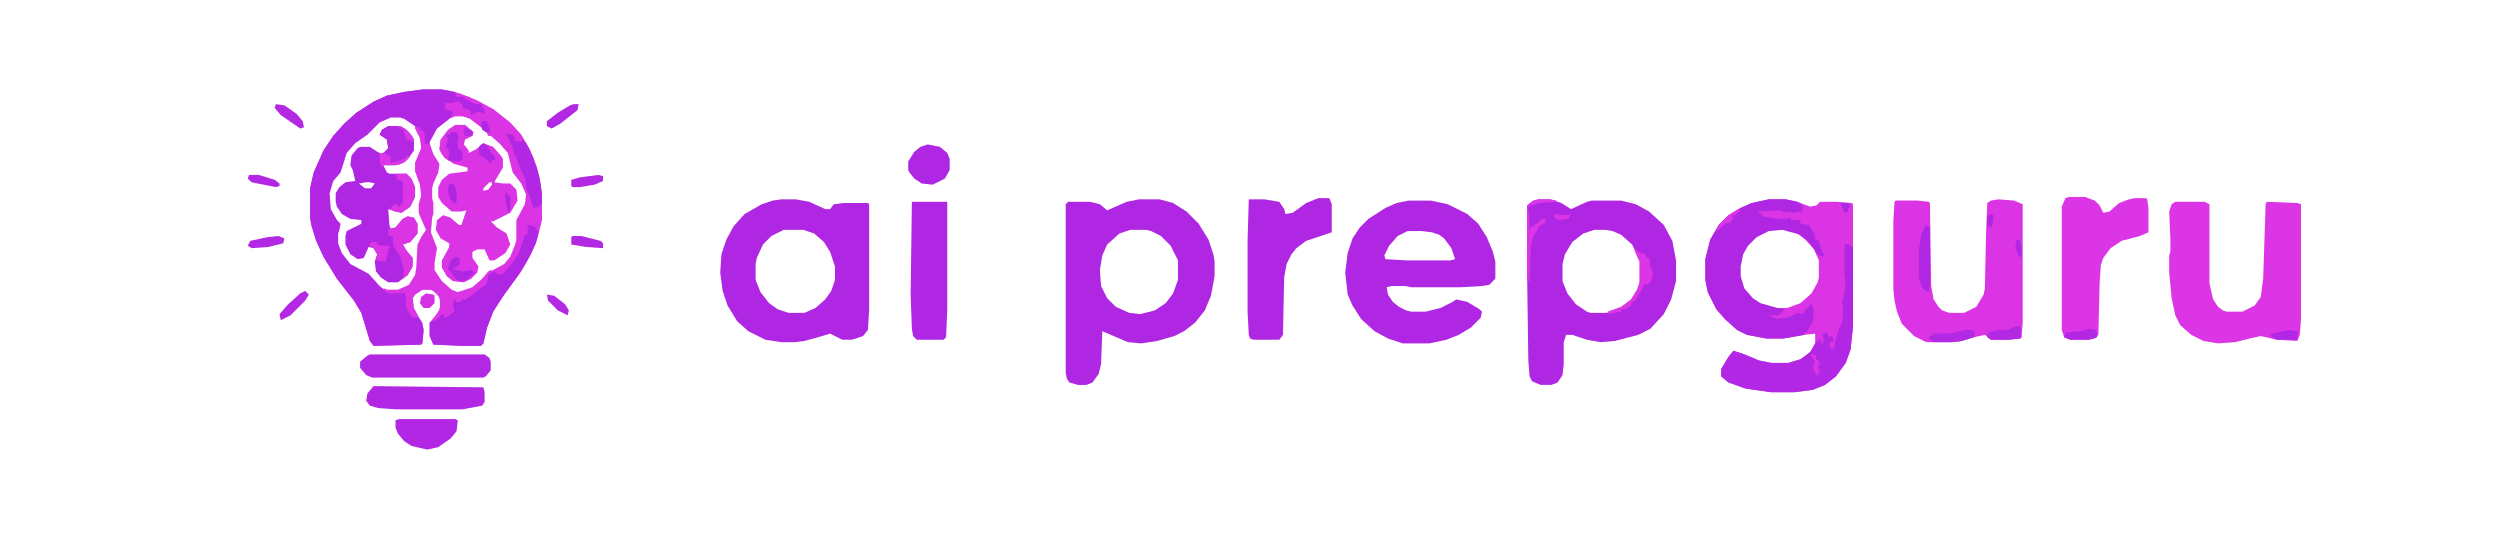 <?xml version="1.0" encoding="UTF-8"?>
<svg version="1.1" viewBox="0 0 2048 455" width="454" height="101" xmlns="http://www.w3.org/2000/svg">
<path transform="translate(346,73)" d="m0 0h16l14 3 15 6 13 7 14 11 9 10 7 12 6 15 3 14 1 8v21l-4 16-5 12-8 14-14 19-9 14-5 13-3 13-2 2h-15l-24-1-3-7v-11l6-7 3-6-1-8-5-5-2-1h-7l-6 4-2 3 1 8 6 11 2 6-1 12-1 1-39 1-3-4-7-23-6-10-14-18-11-18-6-13-4-13-1-6v-24l3-13 8-18 8-12 9-10 10-9 14-9 11-5 14-3zm-26 22-9 4-10 10-10 7-7 7-4 11-3 8-6 8-2 8 1 13 5 9 3 3-1 5-1 3v8l3 8 7 9 10 6 6 3 9 10 6 3h9l9-4 4-5 2-4 1-6 1-19 3-6 4-6-4-9-2-5v-7l2-7-1-9-4-11v-7l5-12-1-8-5-10-7-6-5-2zm53 0-8 3-8 7-5 10v7l7 12-1 7-4 9-1 4v8l1 4v9l-1 3-1 12 5 13-2 12v6l6 9 7 7 6 2 8-1 8-4 10-11 13-7 5-6 4-10 1-4v-16l7-13 1-8-4-9-7-9-4-16-7-8-7-6h-2l-2-4-13-10-6-2z" fill="#DB34E4"/>
<path transform="translate(1449,163)" d="m0 0h14l12 3 8 3 5-1 3-3h13l13 1 1 1v100l-2 19-4 11-8 11-9 7-10 4-15 2h-19l-21-3-14-5-6-5v-6l6-10 4-5 9 3 12 5 10 2h14l10-3 8-6 4-7v-8l-9 1-17 3h-14l-16-3-8-4-10-9-7-8-7-14-2-10v-17l4-16 7-12 8-8 10-6 9-4zm5 24-10 3-8 6-7 8-3 8-1 6v8l3 10 7 8 7 5 11 3h11l11-4 9-8 5-9 1-4v-14l-4-9-7-8-8-6-11-3z" fill="#DB34E4"/>
<path transform="translate(1260,163)" d="m0 0h10l9 3 8 5 13-6 4-1h24l12 3 11 6 12 11 7 13 3 16v17l-4 15-6 12-11 12-10 5-19 5-12 1-11-2-12-4h-5l-2 6v18l-1 9-4 6-5 2h-9l-7-3-2-4-1-13-1-71v-56l5-4zm46 25-9 3-9 7-6 10-2 8v14l4 10 7 9 9 6 3 1h14l11-4 9-7 5-8 2-6v-17l-7-14-9-8-7-3-6-1z" fill="#B027E3"/>
<path transform="translate(933,163)" d="m0 0h17l11 3 11 7 10 10 8 13 4 12 1 6v12l-3 16-5 12-8 10-9 7-8 4-14 4-13 2-11-1-21-9-1 27-2 8-5 7-5 2h-7l-7-2-2-3-1-5v-138l2-2h18l8 2 6 5 16-7zm-7 25-9 3-10 9-4 9-2 12 1 13 5 10 7 7 11 5 9 1 12-3 9-6 6-8 4-11v-16l-6-12-8-8-8-4-4-1z" fill="#AF27E3"/>
<path transform="translate(1154,164)" d="m0 0h18l14 3 16 8 9 8 7 11 5 12 2 8v14l-5 5-6 1-17 1h-41l-5-1h-11l-4 1 1 6 4 6 5 4 6 3 4 1h12l12-3 10-5 3-2 9 2 10 6 2 2-1 5-8 8-10 6-10 4-14 3h-22l-12-4-11-6-11-10-7-11-4-9-2-18 2-16 4-12 6-9 7-7 14-9 9-4zm-1 25-8 4-7 8-4 8 1 3 17 1h36l4-1-3-9-6-8-4-3-6-2-8-1z" fill="#B027E3"/>
<path transform="translate(640,163)" d="m0 0h12l11 2 13 6h4l3-4 8-1h20l1 1v87l-1 16-4 5-9 3h-8l-10-5-10 3-11 3-8 1h-11l-13-2-14-7-9-8-8-13-4-12-2-15 1-15 4-12 6-11 9-10 14-8 9-3zm2 25-10 5-7 7-5 11-1 5v13l4 10 7 9 7 5 9 3h13l9-4 8-7 5-7 3-9v-11l-4-12-5-8-8-7-9-3z" fill="#B027E3"/>
<path transform="translate(1782,165)" d="m0 0h24l4 2v65l3 13 4 6 4 3 3 1h13l10-5 5-7 2-15 2-61 1-2 25 1 3 1v94l-1 13-2 5-17-1-13-3-9 2-12 3-14 1-12-2-10-5-9-8-4-8-3-14-2-21v-14l1-3v-10l-1-23 2-6z" fill="#DC35E5"/>
<path transform="translate(1637,163)" d="m0 0 13 1 7 3v97l-1 12-1 1-9 1h-15l-5-4-9 2-10 3-8 1h-21l-10-5-10-10-4-10-2-9-1-10v-55l1-16 1-1h18l9 1 1 1 1 68 2 11 4 6 3 3 6 2h12l10-5 6-10 1-5 1-46 1-24 3-2z" fill="#DB34E4"/>
<path transform="translate(346,73)" d="m0 0h16l11 2 1 4 4-1 6 3 4 3 6 1 3 5v3l-5-2-6 3-1-4-6-2v-3h-2v-2h-4l-1 1h-7l-1 5 7 2-1 4-3 3-9 7-7 13h-3l-1-2v-7l-4-4-12-8-3-1h-8l-9 4-10 10-10 7-7 8-5 16-6 7-3 10 1 13 5 9 3 3-1 5-1 3v8l3 8 7 9 15 8 9 10 5 4 6 1h10l1 1 1 12 4 7 5 1 3 4 1 7-1 10-1 1-39 1-3-4-7-23-6-10-14-18-11-18-6-13-4-13-1-6v-24l3-13 8-18 8-12 9-10 10-9 14-9 11-5 14-3z" fill="#B127E3"/>
<path transform="translate(318,103)" d="m0 0h10l6 4 4 5 1 2v9l-6 8-5 3-4 1h-10l3 6 2 1h14l4 4 3 7v8l-4 8-7 5-5-1-6-2 1 13 1 3 4-1 6-7 4-2 5 1 3 5v8l-6 7-6 2 3 5 5 6v7l-4 7-8 6h-8l-6-4-4-5-1-8 2-6-3-5-4-1-4 9-5 1-6-4-4-8v-7l1-4 12-6v-3l-9-1-7-4-4-6-1-4v-7l3-5 5-4 8-1-2-9-2-4 1-8 5-6 2-1h8l6 4 4 2 5-5-1-7-6-4 2-4zm-26 46m8 0-6 1 5 4h5l3-4-4-1z" fill="#B027E3"/>
<path transform="translate(373,102)" d="m0 0h8l7 6-1 3-6 3-1 4 4 5v2l6-3 6-5 8 3 7 8 1 2v7l-6 10-1 2 7 1h6l5 5 1 9-6 10-14 7h-2l5 5 8 5 3 9-4 7-9 6h-4l-4-9h-6l-4 2v5l5 7-1 5-5 5-6 3-9-1-5-4-4-7v-6l6-11v-3l-7-4-4-7 1-8 5-4 6 2 7 6h2l4-12-4 1h-8l-8-7-3-5v-8l3-6 6-5 15-2v-3l-11-3-8-5-4-7 1-8 6-8zm28 47-5 5v2l4-1 3-4v-2z" fill="#DB34E4"/>
<path transform="translate(1449,163)" d="m0 0h14l10 2 4 4-1 4-7 1-4-1-2 1-5-2-19 1 4 2 1 2 13 2h6l4-1v2h6l2 1v2l7 1 5 9v3l3 1 3 10 2 1-2 2-4-2-6-9-8-7-15-4-11 1-10 5-7 7-4 7-2 10v8l3 10 7 8 6 4 14 4 6 1-5 5h-8l7 3 7-1 6-2 3-2 5 1 2-4 3-2 2-3 2 6-1 9-4 7-1 2h-2v2l-17 3h-14l-16-3-8-4-10-9-7-8-7-14-2-10v-17l4-16 7-12 8-8 10-6 9-4z" fill="#B027E3"/>
<path transform="translate(1695,161)" d="m0 0h13l8 3 4 4 3 6 5-1 8-7 8-3 5-1h9l1 1 1 7v20l-7 3-15 4-9 6-6 8-2 6-1 15-1 42-3 3-5 1h-15l-5-2-2-6v-101l3-7z" fill="#DC35E5"/>
<path transform="translate(1080,162)" d="m0 0h9l2 5v23l-21 7-8 6-4 5-4 8-2 11-1 47-3 4h-21l-3-1-1-3-1-19v-58l1-34h13l12 2 4 6 1 4 6-1 11-8z" fill="#B027E3"/>
<path transform="translate(1512,199)" d="m0 0 6 3v65l-2 19-4 11-8 11-9 7-10 4-15 2h-19l-21-3-14-5-6-5v-6l6-10 4-5 9 3 12 5 10 2h14l10-3 8-6 4-7 1-2h2l1-2 2 6 1-4-1-6 4-1 1 4 3-1 1 4-3 1v5l3 1 4-16 3-6 1-12-1-4 2-9 1-9-1-4v-24z" fill="#B127E3"/>
<path transform="translate(747,165)" d="m0 0h29v89l-1 22-2 2h-22l-3-3-1-6-1-28z" fill="#AF27E3"/>
<path transform="translate(433,184)" d="m0 0 5 1 3 5-2 9-8 16-7 11-13 18-7 11-5 13-3 13-2 2h-15l-24-1-3-7v-11l6-4h2l1-3 6-1-2 3 5-4h2l-2-10h4v2h4v-2l10-5 9-8h2v-7l4-3 5 2 3 1 2-2 6-7 6-9 5-15h2l1-6-2-1z" fill="#B027E3"/>
<path transform="translate(340,103)" d="m0 0 4 1v2l3 1 1 3v8l4-1 3 9 5 8-1 7-4 9-1 4v8l1 4v9l-1 3-1 12 5 13-2 12v6l6 9 8 7 7 3-5 4-1 4 1 7-7 5-2-1 1-2-3 1-5 5-2-1 6-8 1-8-3-6-5-3h-7l-6 4-2 3 1 8 3 6-1 2-4-1-4-7-1-12h-14l-5-3 2-1 2 1h9l9-4 5-8 1-6 1-19 3-6 4-6-4-9-2-5v-7l2-7-1-9-4-11v-7l5-12-1-8-4-8z" fill="#DA34E4"/>
<path transform="translate(303,290)" d="m0 0h94l4 3 1 3v7l-4 5-2 1h-91l-5-2-5-6v-5l6-5z" fill="#B228E3"/>
<path transform="translate(306,316)" d="m0 0 90 1 1 4v8l-2 3-16 3h-55l-14-1-7-2-3-4 1-6z" fill="#B127E3"/>
<path transform="translate(327,343)" d="m0 0h46l2 1-1 9-5 6-10 7-9 2-13-3-6-4-5-6-2-5v-6z" fill="#B127E3"/>
<path transform="translate(760,118)" d="m0 0 10 2 6 5 2 5v9l-4 7-10 5-9-1-6-4-4-5-1-2v-7l5-8 5-4z" fill="#B027E3"/>
<path transform="translate(318,103)" d="m0 0h10l6 4 4 5 1 2v9l-6 8-5 3-4 1h-10l-1 2-2-5v-6l5-2 2-3-1-7-6-4 2-4z" fill="#B428E3"/>
<path transform="translate(416,109)" d="m0 0 5 2 1 4 5 1 1-2 3 3 6 12 5 16 2 14v7l-3 3-4 1-3-10-2-3-2-11-5-11-2-6-2-4-1-5-5-10z" fill="#B127E3"/>
<path transform="translate(334,177)" d="m0 0 5 1 3 5v8l-6 7-6 2 3 5 5 6v7l-4 7-4 3 1-7-3-11-6-9v-7l-4-2v-5h5l7-8z" fill="#DA34E4"/>
<path transform="translate(1578,184)" d="m0 0 3 2v48l-1 5-4-2-2-3-2-7v-23l2-13 2-4z" fill="#B027E3"/>
<path transform="translate(1339,203)" d="m0 0 3 3 6 2 1 3h2l1 7 2 5-1 6-3 4-3-1-2 5-6 10h-2l-1 3-5 3h-2l-1 2-11 2v-2l11-4 8-6 5-8 2-6v-17l-4-9z" fill="#DC35E5"/>
<path transform="translate(325,142)" d="m0 0h8l4 4 3 7v8l-4 8-7 5-5-1-5-2 4-4h3v2h2v-2h2v-19l-4-1-2-4z" fill="#DC35E5"/>
<path transform="translate(1610,270)" d="m0 0h6l2 2-1 4-10 3-8 1h-15l-4-3 1-2h2v-2h14z" fill="#B228E3"/>
<path transform="translate(369,108)" d="m0 0h5l2 4-1 2v7l4 3v6l-3 2-9-1v-10h-2l1-11h3z" fill="#AF27E3"/>
<path transform="translate(1651,267)" d="m0 0h4l1 9-1 1-9 1h-15l-3-2 1-4 7-2h9z" fill="#B328E3"/>
<path transform="translate(470,85)" d="m0 0h4l-1 5-14 11-7 4-4-2v-4l9-7 10-6z" fill="#B127E3"/>
<path transform="translate(250,238)" d="m0 0 3 3-3 5-12 12-8 4-1-5 7-8 10-9z" fill="#B228E3"/>
<path transform="translate(226,85)" d="m0 0 7 1 10 7 5 6 1 5-3 1-16-11-5-6z" fill="#B228E3"/>
<path transform="translate(228,193)" d="m0 0 5 2-1 4-12 3-14 1-3-2 2-4 14-3z" fill="#B228E3"/>
<path transform="translate(469,193)" d="m0 0h7l16 4 2 2v4l-14-1-12-2v-6z" fill="#B328E3"/>
<path transform="translate(490,143)" d="m0 0 4 1v4l-7 3-12 2h-6l-1-1v-5l7-2z" fill="#B328E3"/>
<path transform="translate(1712,269)" d="m0 0 5 1 1 6-7 2h-15l-5-2 1-4 13-1z" fill="#B127E3"/>
<path transform="translate(404,220)" d="m0 0m-2 1 2 1-4 3-1 7-8 6-5 4-5 3h-3v2h-4l-2-4 3-4 12-4 8-7 5-6z" fill="#DC35E5"/>
<path transform="translate(1251,171)" d="m0 0h1l1 8v10l1-3 6-4 3-3h3v3l-5 3-5 9-2 7-1 29h-1l-1-6z" fill="#DC35E5"/>
<path transform="translate(374,210)" d="m0 0 3 2-1 5-5 3 7 2 8-1 3 2-7 6-4 1-4-1-4-6-3-3 1-4 2-4z" fill="#AF27E3"/>
<path transform="translate(204,143)" d="m0 0h8l13 4 4 3v2l-3 1-20-4-3-3z" fill="#B227E3"/>
<path transform="translate(1875,270)" d="m0 0 7 1v6l-1 1h-16l-5-3 1-2z" fill="#B127E3"/>
<path transform="translate(305,198)" d="m0 0h4v2l4 1h6l-3 13-8-1 1-5-3-5-4-3z" fill="#DC35E5"/>
<path transform="translate(448,241)" d="m0 0 6 1 9 7 3 5-1 4-8-4-8-8z" fill="#B328E3"/>
<path transform="translate(349,240)" d="m0 0 6 1 1 1v6l-4 4h-5l-3-4 1-5z" fill="#D432E4"/>
<path transform="translate(396,117)" d="m0 0 4 3 2 5 3 2 1 4h-3l-1 3-5-5-4-2-1-5 1-3z" fill="#B027E3"/>
<path transform="translate(315,125)" d="m0 0 5 3v5l9-2 5-4 2 1-5 5-7 2h-10l-1 2-2-5v-6z" fill="#DC35E5"/>
<path transform="translate(365,110)" d="m0 0 2 3-2 8h2l1 4-1 6-5-5-2-4 1-8z" fill="#DC35E5"/>
<path transform="translate(368,150)" d="m0 0 4 1 2 5v10h-3l-3-5-1-6z" fill="#AF27E3"/>
<path transform="translate(1424,171)" d="m0 0 2 1-5 4h-2l1 4h-2v2l-5 1-5 5-2 1 2-5 8-8z" fill="#DC35E5"/>
<path transform="translate(1484,290)" d="m0 0h3l1 4 2 1 1 4h-2l2 6-3 2-3-6 2-5-3-4z" fill="#DB34E4"/>
<path transform="translate(395,99)" d="m0 0h4l3 9h-4l-3-2-1-5z" fill="#AF27E3"/>
<path transform="translate(1260,163)" d="m0 0h10l5 1v1l-14 1-7 2-3 2 2-4z" fill="#DC35E5"/>
<path transform="translate(326,103)" d="m0 0 6 2 6 7 1 4-6-2-2-6v-2l-5-2z" fill="#DC35E5"/>
<path transform="translate(374,76)" d="m0 0 10 3 10 5-4 1-5-2-2-2-2 1v-3h-7z" fill="#DC35E5"/>
<path transform="translate(1273,175)" d="m0 0 9 1 5-1-2 4-9 1-3-3z" fill="#DA34E4"/>
<path transform="translate(414,158)" d="m0 0h2v2h2v12l-2 1-2-11z" fill="#AF27E3"/>
<path transform="translate(1652,196)" d="m0 0 3 1 1 5v8h-2l-3-8z" fill="#AF27E3"/>
<path transform="translate(381,104)" d="m0 0 6 3v4h-6l-1-1v-5z" fill="#B729E3"/>
<path transform="translate(1631,175)" d="m0 0 2 1-1 10-4-1v-8z" fill="#AF27E3"/>
<path transform="translate(1509,166)" d="m0 0h5l2 4h-2v3l-3 1-3-7z" fill="#AF27E3"/>
</svg>
